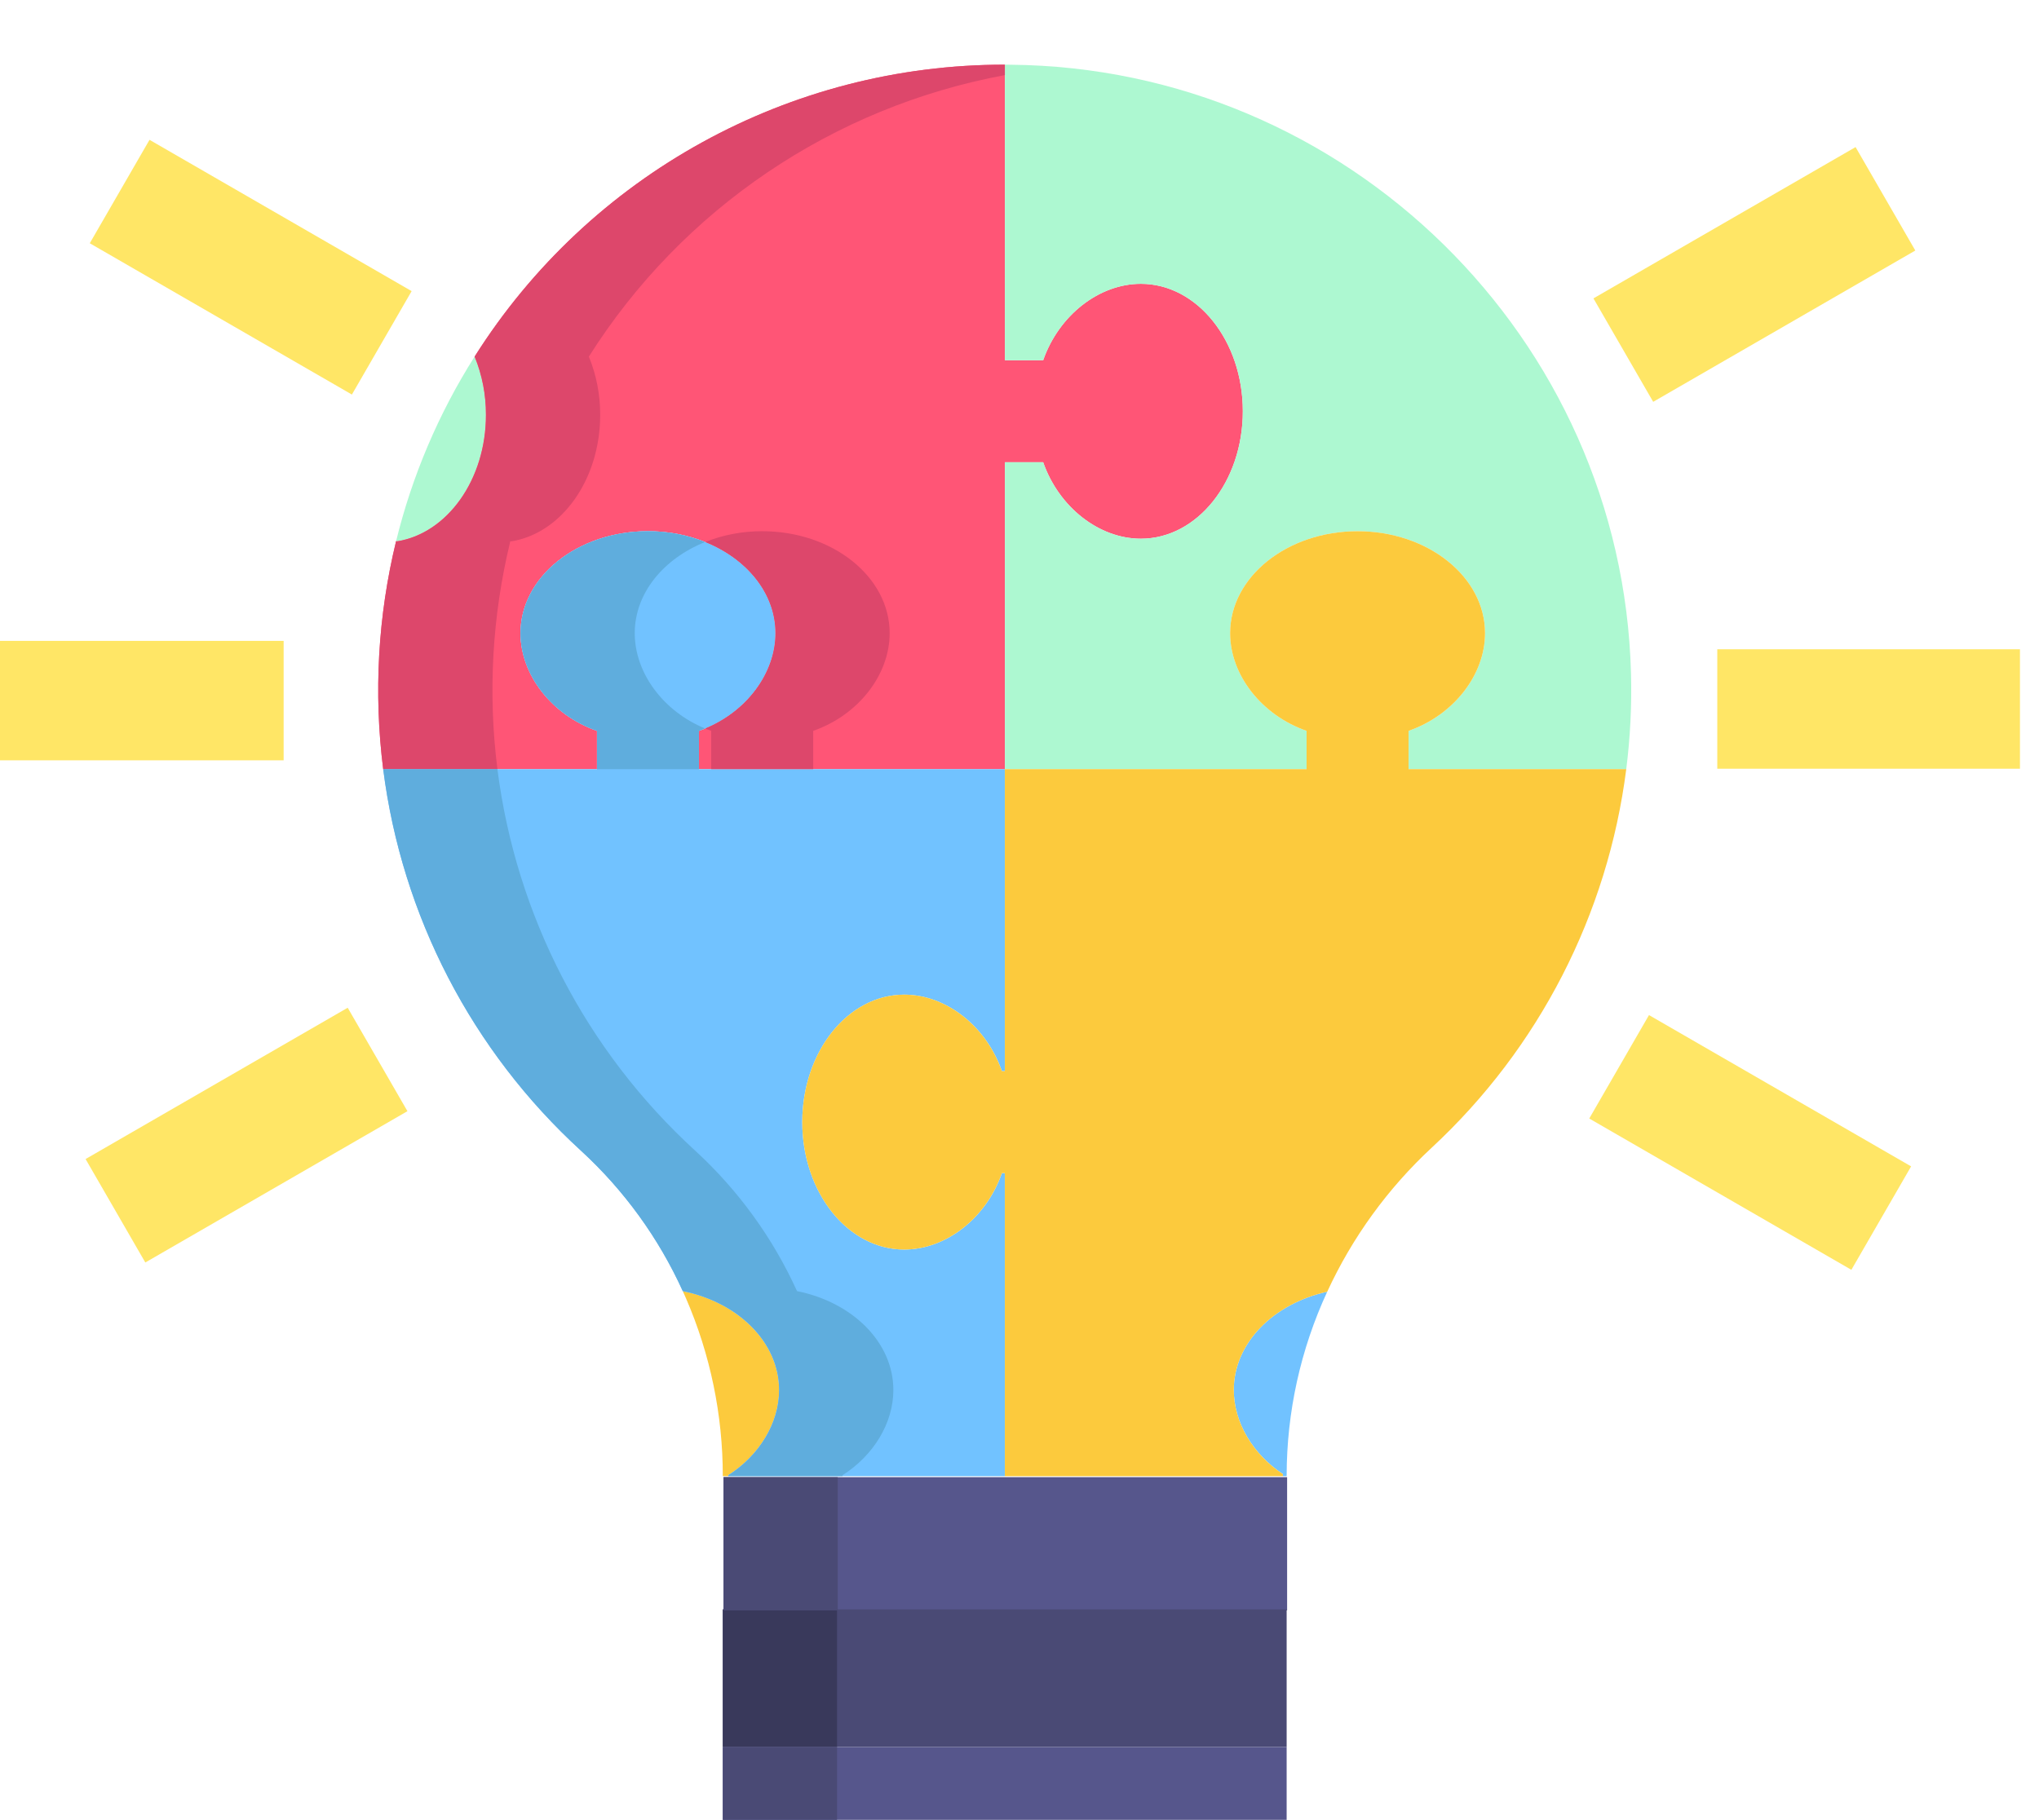 <?xml version="1.0" encoding="utf-8"?>
<!-- Generator: Adobe Illustrator 16.0.4, SVG Export Plug-In . SVG Version: 6.00 Build 0)  -->
<!DOCTYPE svg PUBLIC "-//W3C//DTD SVG 1.1//EN" "http://www.w3.org/Graphics/SVG/1.1/DTD/svg11.dtd">
<svg version="1.1" id="Layer_1" xmlns="http://www.w3.org/2000/svg" xmlns:xlink="http://www.w3.org/1999/xlink" x="0px" y="0px"
	 width="535.451px" height="478.01px" viewBox="0 0 535.451 478.01" enable-background="new 0 0 535.451 478.01"
	 xml:space="preserve">
<path fill="#ADF8D1" d="M124.64,93.66c1.984,4.865,2.994,10.074,2.97,15.329c0,17.03-10.17,31.091-23.33,33.2l-0.26-0.061
	C108.225,124.964,115.189,108.594,124.64,93.66z"/>
<path fill="#FF5576" d="M299.59,74.55c14.8,0,26.78,14.979,26.78,33.471S314.39,141.5,299.59,141.5
	c-10.97,0-21.521-8.261-25.65-20.09h-10.05v80.619h-80.34v-10.06c11.82-4.12,20.08-14.681,20.08-25.66
	c0-14.79-14.98-26.78-33.47-26.78c-18.49,0-33.472,11.99-33.472,26.78c0,10.979,8.262,21.54,20.08,25.66v10.06H100.87l-0.24,0.03
	c-2.534-20.017-1.386-40.327,3.39-59.931l0.26,0.061c13.16-2.109,23.33-16.17,23.33-33.2c0.024-5.255-0.984-10.464-2.97-15.329
	c30.166-47.778,82.745-76.729,139.25-76.671V94.63h10.05C278.07,82.81,288.62,74.55,299.59,74.55z"/>
<path fill="#ADF8D1" d="M428.31,176.93c0.221,8.386-0.197,16.776-1.25,25.1H369.9v-10.06c11.82-4.12,20.08-14.681,20.08-25.66
	c0-14.79-14.979-26.78-33.47-26.78s-33.47,11.99-33.47,26.78c0,10.979,8.26,21.54,20.08,25.66v10.06h-79.23V121.41h10.05
	c4.13,11.829,14.682,20.09,25.65,20.09c14.8,0,26.78-14.979,26.78-33.479S314.39,74.55,299.59,74.55
	c-10.97,0-21.521,8.261-25.65,20.08h-10.05V16.99c0.5,0,0.99,0.011,1.49,0.011C353.67,17.81,426.03,88.8,428.31,176.93
	L428.31,176.93z"/>
<path fill="#71C2FF" d="M348.53,339.301c-7.006,15.142-10.64,31.625-10.648,48.31v0.12h-0.98v-0.53
	C329.05,382.01,324,373.68,324,365.1c0-12.312,10.38-22.68,24.52-25.812L348.53,339.301z"/>
<path fill="#FCCA3D" d="M204.6,365.1c0,8.74-5.24,17.22-13.34,22.38v0.25h-1.45c0.01-16.053-3.273-31.938-9.648-46.67
	c-0.28-0.65-0.57-1.29-0.86-1.93C193.84,342.039,204.6,352.56,204.6,365.1L204.6,365.1z"/>
<path fill="#71C2FF" d="M263.88,308.131v79.6h-72.62v-0.25c8.1-5.16,13.34-13.64,13.34-22.38c0-12.54-10.76-23.062-25.3-25.97
	c-6.338-13.962-15.426-26.502-26.72-36.87c-28.645-26.189-47.056-61.7-51.95-100.2l0.24-0.03h55.898v-10.06
	c-11.818-4.12-20.08-14.681-20.08-25.66c0-14.79,14.98-26.78,33.472-26.78c18.488,0,33.47,11.99,33.47,26.78
	c0,10.979-8.26,21.54-20.08,25.66v10.06h80.33v79.32h-0.78c-4.108-11.83-14.67-20.09-25.648-20.09c-14.79,0-26.771,15-26.771,33.479
	s11.98,33.471,26.771,33.471c10.979,0,21.54-8.25,25.648-20.08H263.88L263.88,308.131z"/>
<path fill="#FCCA3D" d="M369.9,202.03h57.16c-4.841,38.109-22.926,73.306-51.09,99.431c-11.529,10.7-20.852,23.557-27.44,37.841
	l-0.01-0.012c-14.14,3.132-24.52,13.5-24.52,25.811c0,8.58,5.05,16.91,12.898,22.1v0.53h-73.02v-79.6h-0.78
	c-4.109,11.83-14.67,20.08-25.648,20.08c-14.79,0-26.771-14.98-26.771-33.472c0-18.49,11.98-33.479,26.771-33.479
	c10.979,0,21.539,8.261,25.648,20.091h0.78v-79.32h79.24v-10.061c-11.82-4.119-20.08-14.68-20.08-25.659
	c0-14.79,14.979-26.78,33.47-26.78s33.47,11.99,33.47,26.78c0,10.979-8.26,21.54-20.08,25.659L369.9,202.03L369.9,202.03z"/>
<path fill="#56568C" d="M336.9,387.999H191.26H190v35h0.42H338v-35H336.9z"/>
<path fill="#4A4A75" d="M337.88,422.73v36.14H190.42h-0.61v-36.14h0.61H337.88L337.88,422.73z"/>
<path fill="#56568C" d="M337.88,458.869v31.062c-0.005,2.802-2.278,5.07-5.08,5.068H194.89c-2.801,0.006-5.075-2.263-5.08-5.062
	c0-0.002,0-0.004,0-0.006v-31.062H337.88z"/>
<path fill="none" d="M203.63,166.31c0-10.475-7.52-19.538-18.47-23.939c-10.952,4.399-18.472,13.466-18.472,23.939
	c0,10.475,7.521,20.547,18.472,25.033C196.109,186.857,203.63,176.781,203.63,166.31z"/>
<path fill="#DD476B" d="M134.02,142.13l0.26,0.061c13.16-2.109,23.33-16.17,23.33-33.199c0.024-5.256-0.984-10.465-2.97-15.33
	c24.522-38.792,64.122-65.59,109.25-73.932v-2.74c-56.505-0.058-109.084,28.893-139.25,76.671c1.984,4.865,2.994,10.074,2.97,15.329
	c0,17.03-10.17,31.091-23.33,33.2l-0.26-0.061c-4.774,19.604-5.924,39.914-3.39,59.931l0.24-0.03h29.757
	C128.097,182.023,129.246,161.722,134.02,142.13L134.02,142.13z"/>
<path fill="#DD476B" d="M233.63,166.31c0-14.79-14.98-26.78-33.47-26.78c-5.137-0.019-10.229,0.945-15,2.841
	c10.95,4.399,18.47,13.466,18.47,23.939c0,10.475-7.521,20.547-18.47,25.033c0.53,0.218,1.062,0.436,1.608,0.627v10.06h26.78v-10.06
	C225.37,187.85,233.63,177.29,233.63,166.31z"/>
<path fill="none" d="M183.55,202.03h3.22v-10.06c-0.547-0.191-1.078-0.409-1.608-0.627c-0.532,0.218-1.063,0.436-1.61,0.627
	L183.55,202.03L183.55,202.03z"/>
<path fill="#5FADDD" d="M234.6,365.1c0-12.54-10.76-23.062-25.3-25.97c-6.338-13.962-15.426-26.502-26.72-36.87
	c-28.645-26.189-47.056-61.7-51.95-100.2l0.24-0.03h-30l-0.24,0.03c4.896,38.5,23.307,74.011,51.95,100.2
	c11.294,10.368,20.382,22.908,26.72,36.87c14.54,2.908,25.3,13.43,25.3,25.97c0,8.74-5.24,17.22-13.34,22.38v0.25h30v-0.25
	C229.36,382.32,234.6,373.841,234.6,365.1L234.6,365.1z"/>
<path fill="#5FADDD" d="M183.55,191.97c0.547-0.191,1.078-0.409,1.61-0.627c-10.949-4.486-18.472-14.562-18.472-25.033
	c0-10.473,7.52-19.538,18.472-23.939c-4.773-1.896-9.865-2.858-15-2.841c-18.49,0-33.472,11.99-33.472,26.78
	c0,10.979,8.262,21.54,20.08,25.66v10.06h26.78L183.55,191.97L183.55,191.97z"/>
<path fill="#39395B" d="M190.42,422.73h-0.61v36.14h0.61h29.39v-36.14H190.42L190.42,422.73z"/>
<path fill="#4A4A75" d="M191.26,387.999H190v35h0.42H220v-35H191.26z"/>
<path fill="#4A4A75" d="M219.81,489.93v-31.061h-30v31.062c0.001,2.801,2.273,5.071,5.074,5.068c0.002,0,0.004,0,0.006,0h30
	c-2.801,0.006-5.075-2.263-5.08-5.062C219.81,489.934,219.81,489.932,219.81,489.93z"/>
<path fill="#FFE666" d="M-5,168.335h79.484v31.375H-5V168.335z"/>
<path fill="#FFE666" d="M22.472,304.441l68.835-39.743l15.688,27.171l-68.835,39.743L22.472,304.441z"/>
<path fill="#FFE666" d="M417.345,293.796l15.688-27.17l68.835,39.742l-15.688,27.17L417.345,293.796z"/>
<path fill="#FFE666" d="M450.966,170.54h79.485v31.374h-79.485V170.54L450.966,170.54z"/>
<path fill="#FFE666" d="M418.445,78.377l68.836-39.744l15.688,27.17l-68.835,39.743L418.445,78.377z"/>
<path fill="#FFE666" d="M23.576,63.894l15.687-27.169l68.834,39.743L92.41,103.636L23.576,63.894z"/>
</svg>
